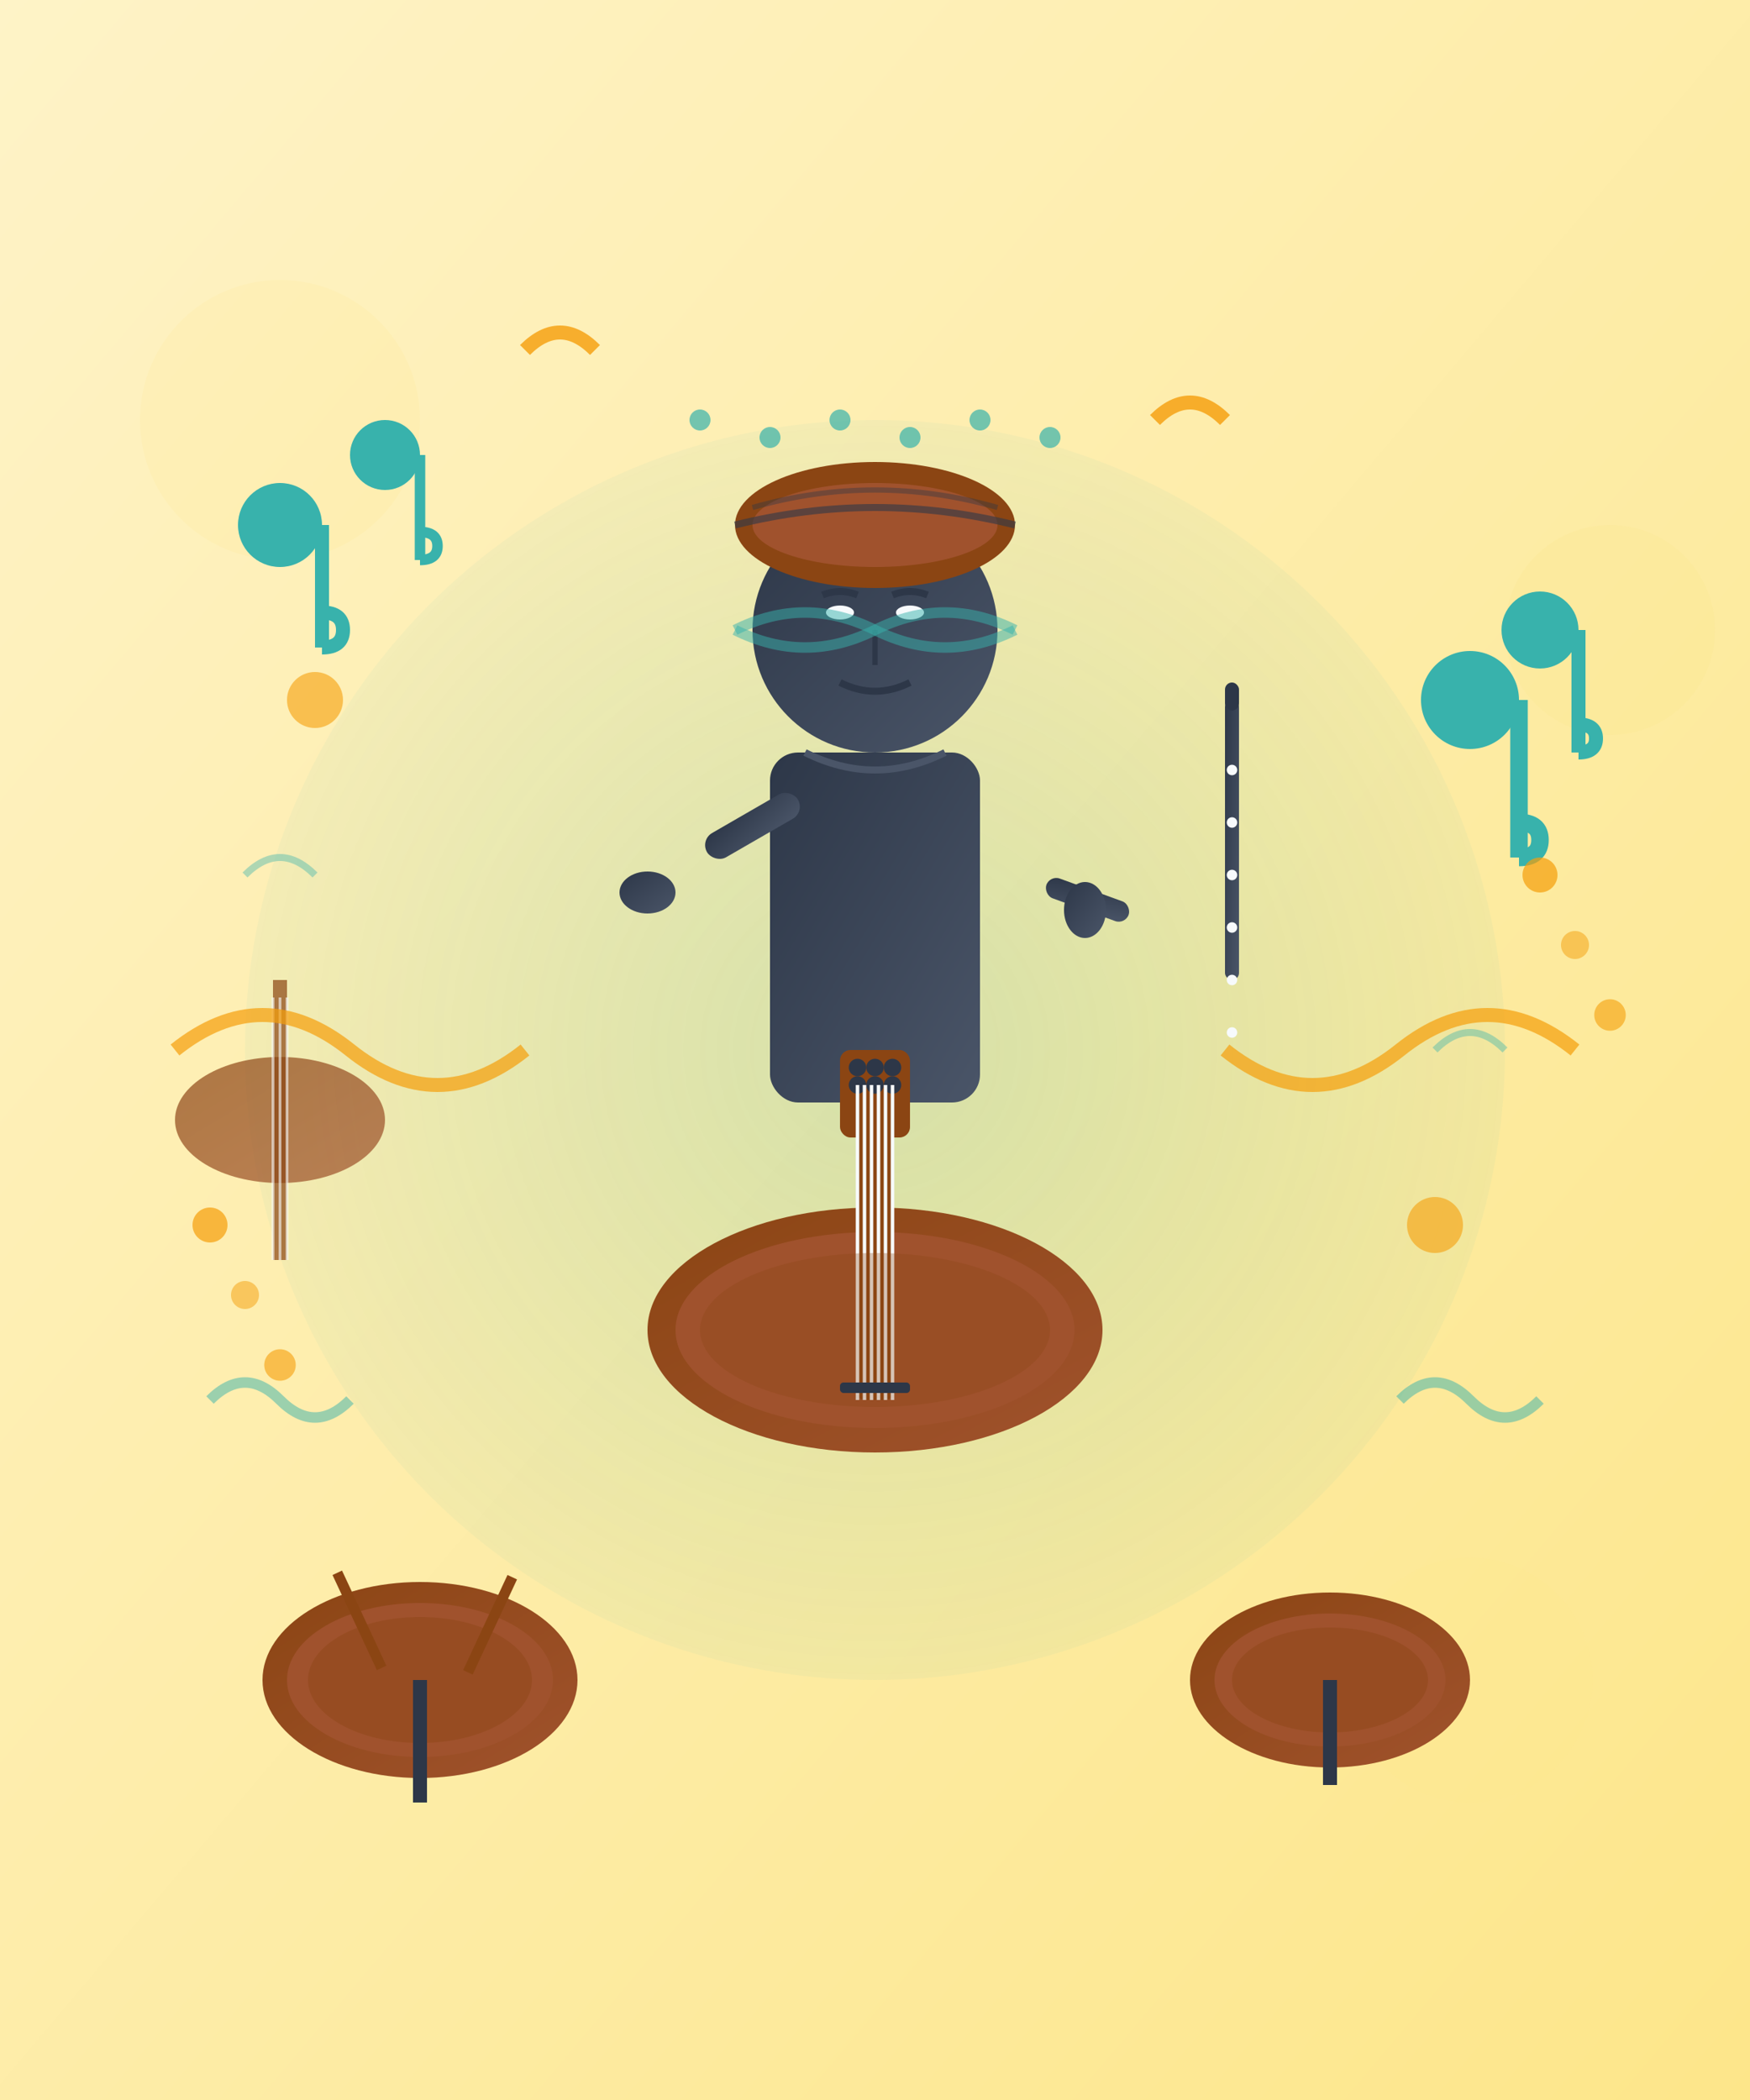 <svg width="500" height="600" viewBox="0 0 500 600" fill="none" xmlns="http://www.w3.org/2000/svg">
  <rect x="0" y="0" width="500" height="600" fill="#808080" stroke="none"/>
  <defs>
    <linearGradient id="heroBgGradient" x1="0%" y1="0%" x2="100%" y2="100%">
      <stop offset="0%" style="stop-color:#FEF3C7;stop-opacity:1" />
      <stop offset="100%" style="stop-color:#FDE68A;stop-opacity:1" />
    </linearGradient>
    <linearGradient id="sitarGradient" x1="0%" y1="0%" x2="100%" y2="100%">
      <stop offset="0%" style="stop-color:#8B4513;stop-opacity:1" />
      <stop offset="100%" style="stop-color:#A0522D;stop-opacity:1" />
    </linearGradient>
    <linearGradient id="tablaGradient" x1="0%" y1="0%" x2="100%" y2="100%">
      <stop offset="0%" style="stop-color:#8B4513;stop-opacity:1" />
      <stop offset="100%" style="stop-color:#A0522D;stop-opacity:1" />
    </linearGradient>
    <linearGradient id="musicianGradient" x1="0%" y1="0%" x2="100%" y2="100%">
      <stop offset="0%" style="stop-color:#2D3748;stop-opacity:1" />
      <stop offset="100%" style="stop-color:#4A5568;stop-opacity:1" />
    </linearGradient>
    <linearGradient id="bansuriGradient" x1="0%" y1="0%" x2="100%" y2="100%">
      <stop offset="0%" style="stop-color:#2D3748;stop-opacity:1" />
      <stop offset="100%" style="stop-color:#4A5568;stop-opacity:1" />
    </linearGradient>
    <radialGradient id="mandalaGradient" cx="50%" cy="50%" r="50%">
      <stop offset="0%" style="stop-color:#38B2AC;stop-opacity:0.2" />
      <stop offset="100%" style="stop-color:#38B2AC;stop-opacity:0.05" />
    </radialGradient>
  </defs>
  
  <!-- Background -->
  <rect width="500" height="600" fill="url(#heroBgGradient)"/>
  
  <!-- Decorative mandala pattern -->
  <circle cx="250" cy="300" r="180" fill="url(#mandalaGradient)"/>
  
  <!-- Background decorative elements -->
  <circle cx="80" cy="120" r="40" fill="#FDE68A" opacity="0.15"/>
  <circle cx="420" cy="480" r="35" fill="#FDE68A" opacity="0.12"/>
  <circle cx="460" cy="180" r="30" fill="#FDE68A" opacity="0.18"/>
  
  <!-- Traditional Indian Classical Musician Avatar -->
  <!-- Head -->
  <circle cx="250" cy="180" r="35" fill="url(#musicianGradient)"/>
  
  <!-- Traditional Turban -->
  <ellipse cx="250" cy="150" rx="40" ry="18" fill="#8B4513"/>
  <ellipse cx="250" cy="150" rx="35" ry="12" fill="#A0522D"/>
  <!-- Turban details -->
  <path d="M210 150 Q250 140 290 150" stroke="#2D3748" stroke-width="2" fill="none" opacity="0.6"/>
  <path d="M215 145 Q250 135 285 145" stroke="#2D3748" stroke-width="1.5" fill="none" opacity="0.4"/>
  
  <!-- Face features -->
  <!-- Eyes -->
  <ellipse cx="240" cy="175" rx="4" ry="2" fill="#F7FAFC"/>
  <ellipse cx="260" cy="175" rx="4" ry="2" fill="#F7FAFC"/>
  <!-- Eyebrows -->
  <path d="M235 170 Q240 168 245 170" stroke="#2D3748" stroke-width="2" fill="none"/>
  <path d="M255 170 Q260 168 265 170" stroke="#2D3748" stroke-width="2" fill="none"/>
  <!-- Nose -->
  <path d="M250 180 Q250 185 250 190" stroke="#2D3748" stroke-width="1.5" fill="none"/>
  <!-- Mustache -->
  <path d="M240 195 Q250 200 260 195" stroke="#2D3748" stroke-width="2" fill="none"/>
  
  <!-- Body with traditional kurta -->
  <rect x="220" y="215" width="60" height="100" fill="url(#musicianGradient)" rx="8"/>
  <!-- Kurta collar -->
  <path d="M230 215 Q250 225 270 215" stroke="#4A5568" stroke-width="2" fill="none"/>
  
  <!-- Arms -->
  <!-- Left arm (holding sitar) -->
  <rect x="200" y="240" width="30" height="8" fill="url(#musicianGradient)" rx="4" transform="rotate(-30 200 240)"/>
  <!-- Right arm (playing sitar) -->
  <rect x="300" y="250" width="25" height="6" fill="url(#musicianGradient)" rx="3" transform="rotate(20 300 250)"/>
  
  <!-- Hands -->
  <!-- Left hand -->
  <ellipse cx="185" cy="255" rx="8" ry="6" fill="url(#musicianGradient)"/>
  <!-- Right hand -->
  <ellipse cx="310" cy="260" rx="6" ry="8" fill="url(#musicianGradient)"/>
  
  <!-- Beautiful Sitar (Main Instrument) -->
  <!-- Sitar body -->
  <ellipse cx="250" cy="380" rx="65" ry="35" fill="url(#sitarGradient)"/>
  <ellipse cx="250" cy="380" rx="57" ry="28" fill="#A0522D"/>
  <!-- Sitar neck -->
  <rect x="245" y="310" width="10" height="90" fill="#8B4513" rx="2"/>
  <!-- Sitar head with tuning pegs -->
  <rect x="240" y="300" width="20" height="25" fill="#8B4513" rx="3"/>
  <!-- Tuning pegs -->
  <circle cx="245" cy="305" r="2.5" fill="#2D3748"/>
  <circle cx="250" cy="305" r="2.5" fill="#2D3748"/>
  <circle cx="255" cy="305" r="2.5" fill="#2D3748"/>
  <circle cx="245" cy="310" r="2.5" fill="#2D3748"/>
  <circle cx="250" cy="310" r="2.5" fill="#2D3748"/>
  <circle cx="255" cy="310" r="2.5" fill="#2D3748"/>
  <!-- Sitar strings -->
  <line x1="245" y1="310" x2="245" y2="400" stroke="#F7FAFC" stroke-width="1"/>
  <line x1="247" y1="310" x2="247" y2="400" stroke="#F7FAFC" stroke-width="1"/>
  <line x1="249" y1="310" x2="249" y2="400" stroke="#F7FAFC" stroke-width="1"/>
  <line x1="251" y1="310" x2="251" y2="400" stroke="#F7FAFC" stroke-width="1"/>
  <line x1="253" y1="310" x2="253" y2="400" stroke="#F7FAFC" stroke-width="1"/>
  <line x1="255" y1="310" x2="255" y2="400" stroke="#F7FAFC" stroke-width="1"/>
  <!-- Sitar gourd -->
  <ellipse cx="250" cy="380" rx="50" ry="22" fill="#8B4513" opacity="0.3"/>
  <!-- Sitar bridge -->
  <rect x="240" y="395" width="20" height="3" fill="#2D3748" rx="1"/>
  
  <!-- Beautiful Tabla Set -->
  <!-- Dayan (right drum) -->
  <ellipse cx="120" cy="480" rx="45" ry="28" fill="url(#tablaGradient)"/>
  <ellipse cx="120" cy="480" rx="38" ry="22" fill="#A0522D"/>
  <!-- Tabla head with traditional design -->
  <ellipse cx="120" cy="480" rx="32" ry="18" fill="#8B4513" opacity="0.4"/>
  <!-- Tabla stand -->
  <rect x="118" y="480" width="4" height="35" fill="#2D3748"/>
  
  <!-- Bayan (left drum) -->
  <ellipse cx="380" cy="480" rx="40" ry="25" fill="url(#tablaGradient)"/>
  <ellipse cx="380" cy="480" rx="33" ry="19" fill="#A0522D"/>
  <!-- Bayan head -->
  <ellipse cx="380" cy="480" rx="28" ry="15" fill="#8B4513" opacity="0.4"/>
  <!-- Bayan stand -->
  <rect x="378" y="480" width="4" height="30" fill="#2D3748"/>
  
  <!-- Tabla sticks -->
  <rect x="95" y="450" width="3" height="30" fill="#8B4513" transform="rotate(-25 95 450)"/>
  <rect x="145" y="450" width="3" height="30" fill="#8B4513" transform="rotate(25 145 450)"/>
  
  <!-- Beautiful Bansuri (Indian Flute) -->
  <rect x="350" y="200" width="4" height="80" fill="url(#bansuriGradient)" rx="2"/>
  <!-- Bansuri holes -->
  <circle cx="352" cy="220" r="1.5" fill="#F7FAFC"/>
  <circle cx="352" cy="235" r="1.5" fill="#F7FAFC"/>
  <circle cx="352" cy="250" r="1.5" fill="#F7FAFC"/>
  <circle cx="352" cy="265" r="1.5" fill="#F7FAFC"/>
  <circle cx="352" cy="280" r="1.5" fill="#F7FAFC"/>
  <circle cx="352" cy="295" r="1.5" fill="#F7FAFC"/>
  <!-- Bansuri mouthpiece -->
  <rect x="350" y="195" width="4" height="8" fill="#2D3748" rx="2"/>
  
  <!-- Traditional Tanpura (Drone Instrument) -->
  <ellipse cx="80" cy="320" rx="30" ry="18" fill="url(#sitarGradient)" opacity="0.7"/>
  <rect x="78" y="280" width="4" height="80" fill="#8B4513" opacity="0.7"/>
  <!-- Tanpura strings -->
  <line x1="78" y1="285" x2="78" y2="360" stroke="#F7FAFC" stroke-width="0.8" opacity="0.6"/>
  <line x1="80" y1="285" x2="80" y2="360" stroke="#F7FAFC" stroke-width="0.8" opacity="0.6"/>
  <line x1="82" y1="285" x2="82" y2="360" stroke="#F7FAFC" stroke-width="0.8" opacity="0.6"/>
  
  <!-- Indian Classical Music Notes (Sargam) -->
  <g fill="#38B2AC">
    <!-- Sa (first note) -->
    <circle cx="80" cy="150" r="12"/>
    <path d="M92 150 L92 185" stroke="#38B2AC" stroke-width="4" fill="none"/>
    <path d="M92 185 Q98 185 98 180 Q98 175 92 175" stroke="#38B2AC" stroke-width="4" fill="none"/>
    
    <!-- Re (second note) -->
    <circle cx="110" cy="130" r="10"/>
    <path d="M120 130 L120 160" stroke="#38B2AC" stroke-width="3" fill="none"/>
    <path d="M120 160 Q125 160 125 156 Q125 152 120 152" stroke="#38B2AC" stroke-width="3" fill="none"/>
    
    <!-- Ga (third note) -->
    <circle cx="420" cy="200" r="14"/>
    <path d="M434 200 L434 245" stroke="#38B2AC" stroke-width="5" fill="none"/>
    <path d="M434 245 Q440 245 440 240 Q440 235 434 235" stroke="#38B2AC" stroke-width="5" fill="none"/>
    
    <!-- Ma (fourth note) -->
    <circle cx="440" cy="180" r="11"/>
    <path d="M451 180 L451 215" stroke="#38B2AC" stroke-width="4" fill="none"/>
    <path d="M451 215 Q456 215 456 211 Q456 207 451 207" stroke="#38B2AC" stroke-width="4" fill="none"/>
  </g>
  
  <!-- Traditional Decorative Elements -->
  <!-- Rangoli pattern -->
  <path d="M50 300 Q75 280 100 300 Q125 320 150 300" stroke="#F59E0B" stroke-width="4" fill="none" opacity="0.7"/>
  <path d="M350 300 Q375 320 400 300 Q425 280 450 300" stroke="#F59E0B" stroke-width="4" fill="none" opacity="0.7"/>
  
  <!-- Decorative paisley patterns -->
  <path d="M60 400 Q70 390 80 400 Q90 410 100 400" stroke="#38B2AC" stroke-width="3" fill="none" opacity="0.5"/>
  <path d="M400 400 Q410 390 420 400 Q430 410 440 400" stroke="#38B2AC" stroke-width="3" fill="none" opacity="0.5"/>
  
  <!-- Small decorative elements -->
  <circle cx="60" cy="350" r="5" fill="#F59E0B" opacity="0.7"/>
  <circle cx="70" cy="370" r="4" fill="#F59E0B" opacity="0.5"/>
  <circle cx="80" cy="390" r="4.5" fill="#F59E0B" opacity="0.6"/>
  
  <circle cx="440" cy="250" r="5" fill="#F59E0B" opacity="0.7"/>
  <circle cx="450" cy="270" r="4" fill="#F59E0B" opacity="0.5"/>
  <circle cx="460" cy="290" r="4.5" fill="#F59E0B" opacity="0.6"/>
  
  <!-- Energy waves around musician (representing raga) -->
  <path d="M250 180 Q270 170 290 180" stroke="#38B2AC" stroke-width="3" opacity="0.5" fill="none"/>
  <path d="M250 180 Q230 170 210 180" stroke="#38B2AC" stroke-width="3" opacity="0.5" fill="none"/>
  <path d="M250 180 Q270 190 290 180" stroke="#38B2AC" stroke-width="3" opacity="0.5" fill="none"/>
  <path d="M250 180 Q230 190 210 180" stroke="#38B2AC" stroke-width="3" opacity="0.5" fill="none"/>
  
  <!-- Traditional musical symbols -->
  <path d="M150 100 Q160 90 170 100" stroke="#F59E0B" stroke-width="4" fill="none" opacity="0.8"/>
  <path d="M330 120 Q340 110 350 120" stroke="#F59E0B" stroke-width="4" fill="none" opacity="0.8"/>
  
  <!-- Small dots representing taal (rhythm) -->
  <circle cx="200" cy="120" r="3" fill="#38B2AC" opacity="0.7"/>
  <circle cx="220" cy="125" r="3" fill="#38B2AC" opacity="0.7"/>
  <circle cx="240" cy="120" r="3" fill="#38B2AC" opacity="0.7"/>
  <circle cx="260" cy="125" r="3" fill="#38B2AC" opacity="0.7"/>
  <circle cx="280" cy="120" r="3" fill="#38B2AC" opacity="0.7"/>
  <circle cx="300" cy="125" r="3" fill="#38B2AC" opacity="0.7"/>
  
  <!-- Additional traditional elements -->
  <!-- Small bells -->
  <circle cx="90" cy="200" r="8" fill="#F59E0B" opacity="0.6"/>
  <circle cx="410" cy="350" r="8" fill="#F59E0B" opacity="0.6"/>
  
  <!-- Traditional patterns -->
  <path d="M70 250 Q80 240 90 250" stroke="#38B2AC" stroke-width="2" fill="none" opacity="0.4"/>
  <path d="M410 300 Q420 290 430 300" stroke="#38B2AC" stroke-width="2" fill="none" opacity="0.4"/>
</svg>
